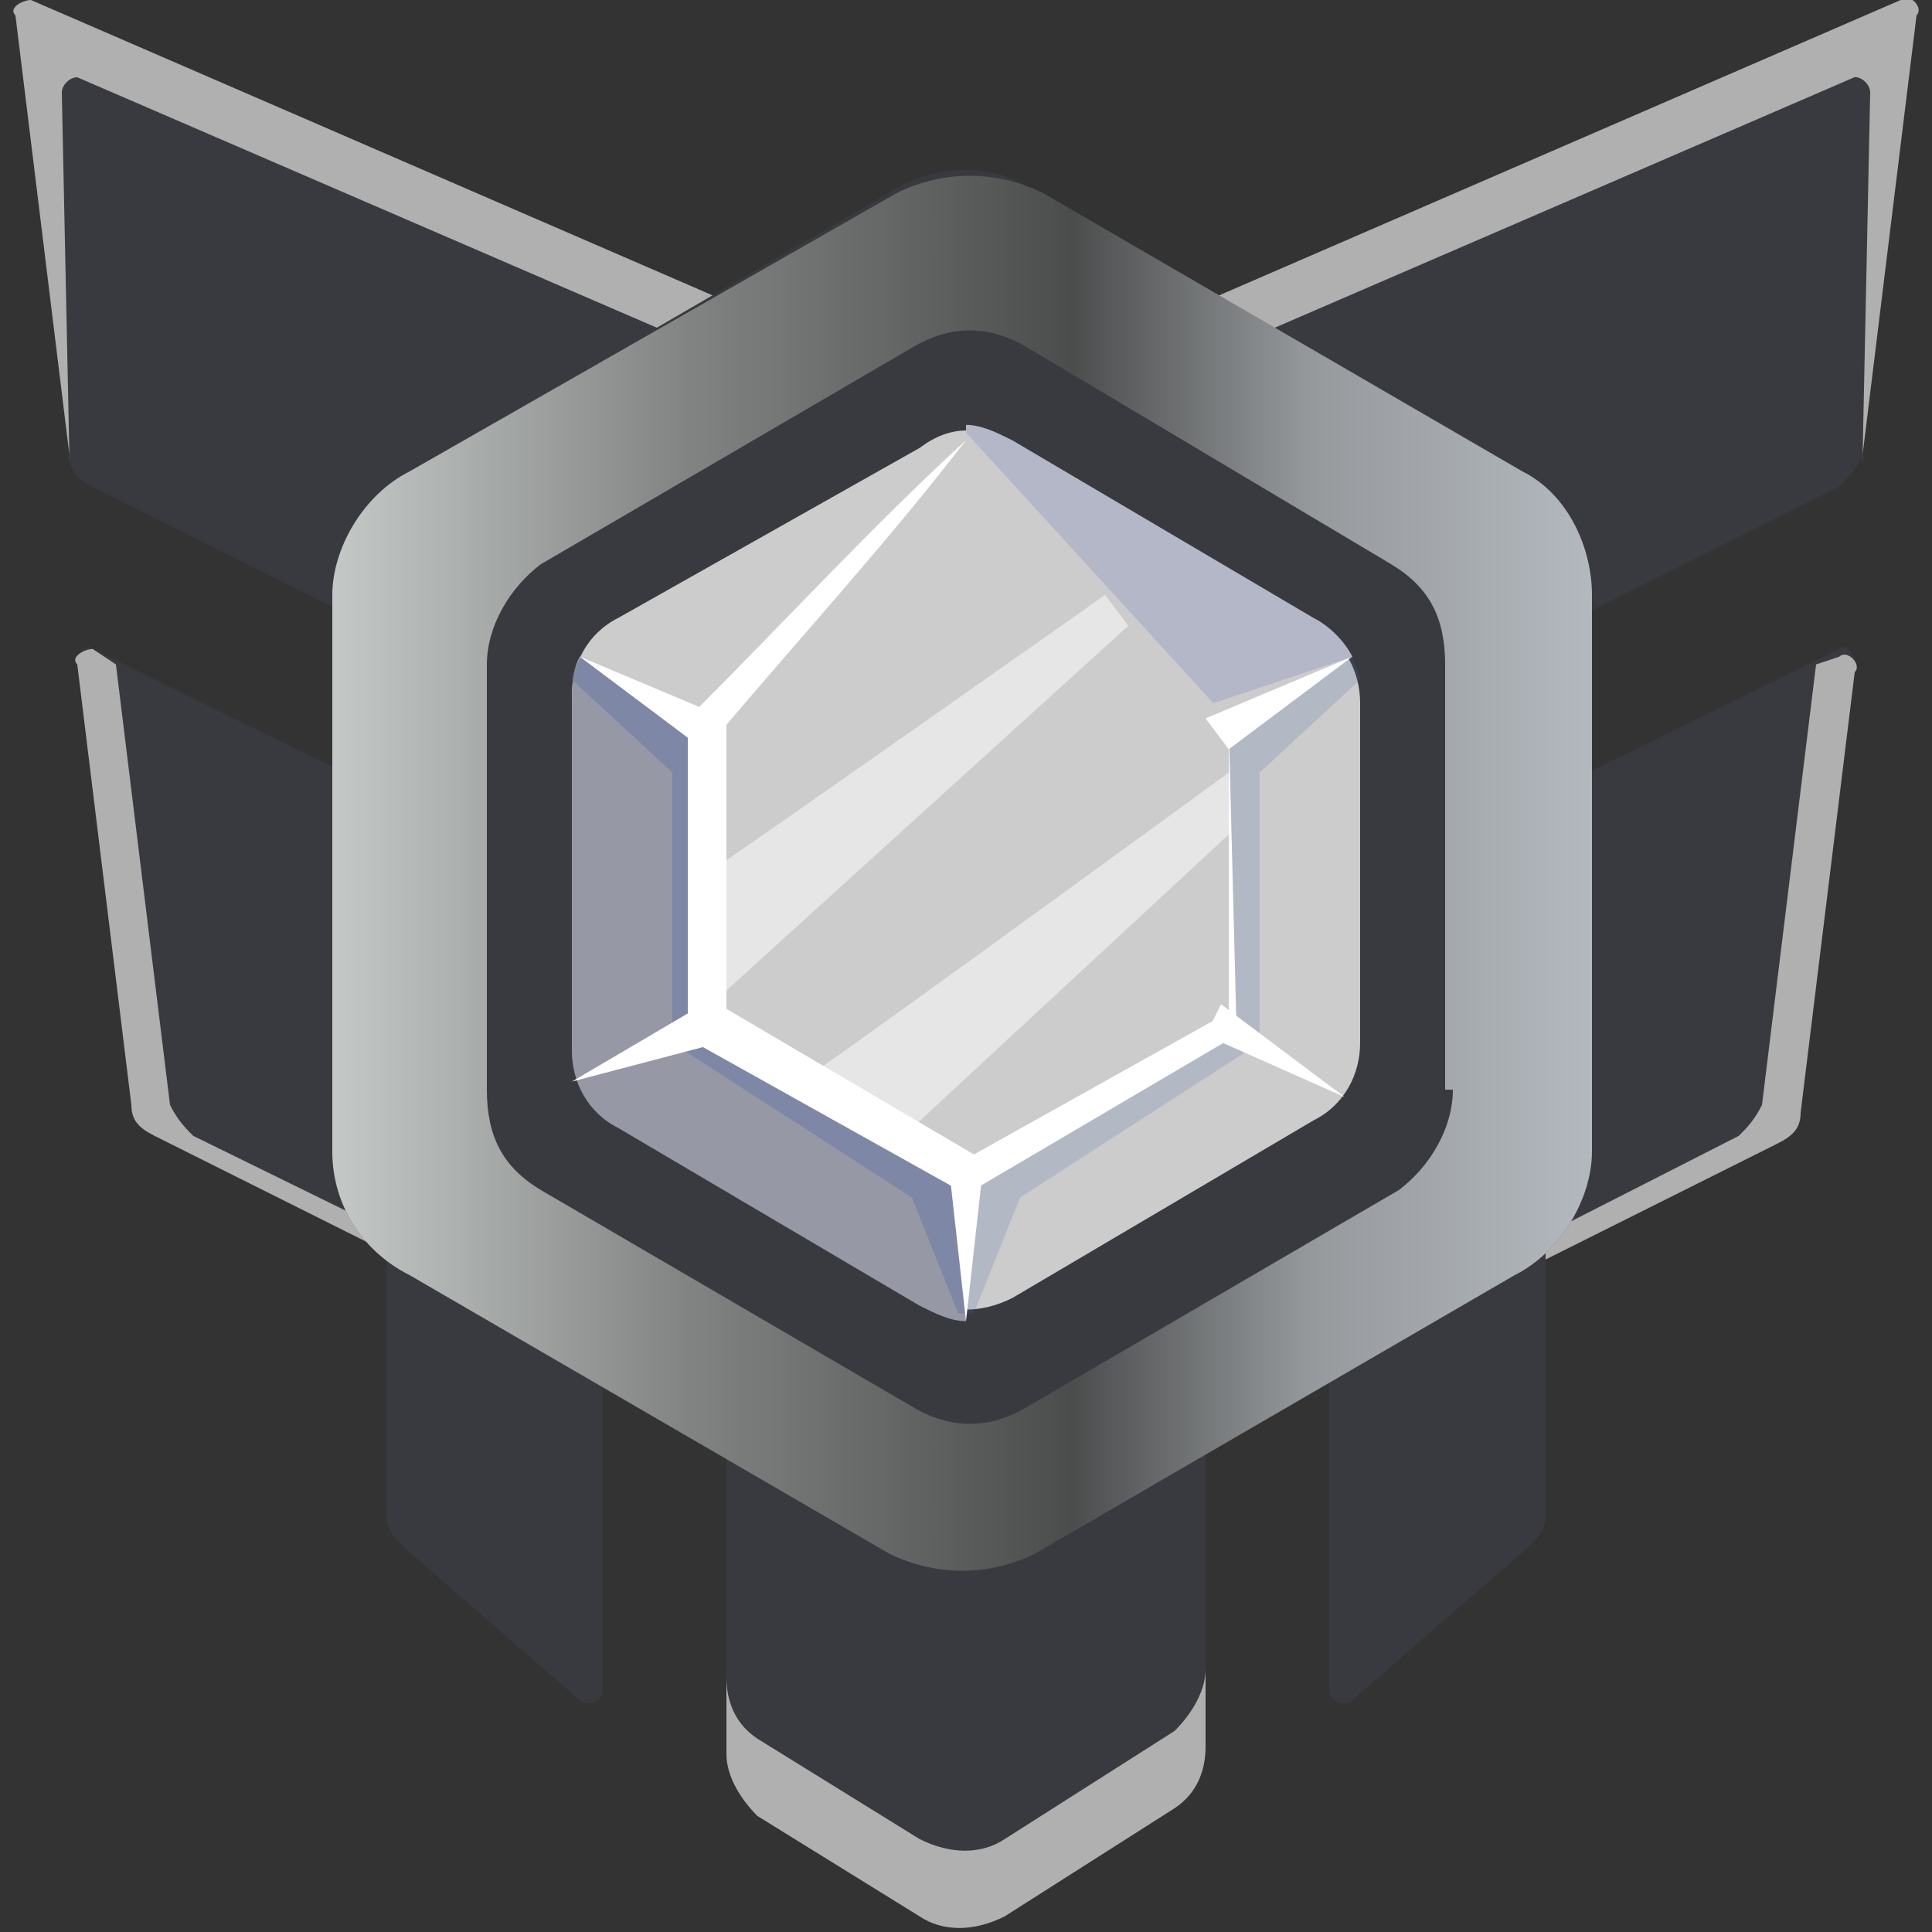 <svg width="12" height="12" viewBox="0 0 12 12" fill="none" xmlns="http://www.w3.org/2000/svg">
<rect x="0" y="0" width="12" height="12" fill="#333333" stroke="none"/>
<g clip-path="url(#clip0)">
<path d="M3.36 4.416L0.576 3.024C0.48 2.976 0.432 2.928 0.432 2.832L0.096 0.096C0.048 0.048 0.144 0 0.192 0L4.512 1.872L3.36 4.416Z" fill="#393A3F"/>
<path d="M0.384 0.576C0.384 0.528 0.432 0.48 0.48 0.48L4.368 2.16L4.512 1.872L0.192 0C0.144 0 0.048 0.048 0.096 0.096L0.432 2.832V2.88L0.384 0.576Z" fill="#B0B0B0"/>
<path d="M3.744 8.447L0.96 7.055C0.912 7.007 0.864 6.959 0.816 6.863L0.48 4.127C0.48 4.079 0.528 3.983 0.576 4.031L3.696 5.567L3.744 8.447Z" fill="#393A3F"/>
<path d="M1.2 7.055C1.152 7.007 1.104 6.959 1.056 6.863L0.72 4.127L0.576 4.031C0.528 4.031 0.432 4.079 0.48 4.127L0.816 6.863C0.816 6.959 0.864 7.007 0.96 7.055L3.744 8.447V8.303L1.2 7.055Z" fill="#B0B0B0"/>
<path d="M8.64 4.415L11.424 3.023C11.472 2.975 11.52 2.927 11.568 2.831L11.904 0.095C11.904 0.047 11.856 -0.049 11.808 -0.001L7.488 1.871L8.64 4.415Z" fill="#393A3F"/>
<path d="M11.616 0.575C11.616 0.527 11.568 0.479 11.52 0.479L7.632 2.159L7.488 1.871L11.808 -0.001C11.856 -0.049 11.952 0.047 11.904 0.095L11.568 2.831V2.879L11.616 0.575Z" fill="#B0B0B0"/>
<path d="M8.256 8.447L11.04 7.055C11.088 7.007 11.136 6.959 11.184 6.863L11.52 4.127C11.52 4.079 11.472 3.983 11.424 4.031L8.304 5.567L8.256 8.447Z" fill="#393A3F"/>
<path d="M10.8 7.055C10.848 7.007 10.896 6.959 10.944 6.863L11.28 4.127L11.424 4.079C11.472 4.031 11.568 4.127 11.52 4.175L11.184 6.911C11.184 7.007 11.136 7.055 11.04 7.103L8.256 8.495V8.351L10.8 7.055Z" fill="#B0B0B0"/>
<path d="M2.4 6.287V9.407C2.4 9.503 2.448 9.551 2.496 9.599L3.6 10.559C3.648 10.607 3.744 10.559 3.744 10.511V7.007L2.4 6.287Z" fill="#393A3F"/>
<path d="M9.6 6.287V9.407C9.6 9.503 9.552 9.551 9.504 9.599L8.4 10.559C8.352 10.607 8.256 10.559 8.256 10.511V7.007L9.6 6.287Z" fill="#393A3F"/>
<path d="M4.512 8.495V10.895C4.512 11.039 4.608 11.183 4.704 11.279L5.712 11.903C5.856 11.999 6.048 11.999 6.24 11.903L7.296 11.231C7.44 11.135 7.488 10.991 7.488 10.847V8.447C7.488 8.207 7.296 7.967 7.008 7.967H4.992C4.752 8.015 4.512 8.207 4.512 8.495Z" fill="#393A3F"/>
<path d="M6.24 11.423C6.096 11.519 5.904 11.519 5.712 11.423L4.704 10.799C4.56 10.703 4.512 10.559 4.512 10.415V10.895C4.512 11.039 4.608 11.183 4.704 11.279L5.712 11.903C5.856 11.999 6.048 11.999 6.24 11.903L7.296 11.231C7.44 11.135 7.488 10.991 7.488 10.847V10.367C7.488 10.511 7.392 10.655 7.296 10.751L6.24 11.423Z" fill="#B0B0B0"/>
<path d="M5.52 1.199L2.544 2.927C2.256 3.071 2.064 3.407 2.064 3.695V7.151C2.064 7.487 2.256 7.775 2.544 7.919L5.52 9.647C5.808 9.791 6.144 9.791 6.432 9.647L9.408 7.919C9.696 7.775 9.888 7.439 9.888 7.151V3.695C9.888 3.359 9.696 3.071 9.408 2.927L6.432 1.199C6.192 1.007 5.808 1.007 5.52 1.199Z" fill="#393A3F"/>
<path d="M9.456 2.928L6.48 1.2C6.192 1.056 5.856 1.056 5.568 1.2L2.544 2.928C2.256 3.072 2.064 3.408 2.064 3.696V7.152C2.064 7.488 2.256 7.776 2.544 7.92L5.52 9.648C5.808 9.792 6.144 9.792 6.432 9.648L9.408 7.92C9.696 7.776 9.888 7.44 9.888 7.152V3.696C9.888 3.408 9.744 3.072 9.456 2.928ZM9.024 6.768C9.024 7.008 8.88 7.248 8.688 7.392L6.384 8.736C6.144 8.88 5.904 8.88 5.664 8.736L3.36 7.392C3.12 7.248 3.024 7.056 3.024 6.768V4.128C3.024 3.888 3.168 3.648 3.36 3.504L5.664 2.16C5.904 2.016 6.144 2.016 6.384 2.16L8.64 3.504C8.88 3.648 8.976 3.84 8.976 4.128V6.768H9.024Z" fill="url(#paint0_linear)"/>
<path d="M5.712 2.782L3.84 3.838C3.648 3.934 3.552 4.126 3.552 4.318V6.478C3.552 6.67 3.648 6.862 3.84 6.958L5.712 8.062C5.904 8.158 6.096 8.158 6.288 8.062L8.16 6.958C8.352 6.862 8.448 6.67 8.448 6.478V4.366C8.448 4.174 8.352 3.982 8.16 3.886L6.288 2.782C6.096 2.638 5.904 2.638 5.712 2.782Z" fill="#CCCCCC"/>
<path d="M6 7.342L4.368 6.382V4.51L3.6 4.078C3.552 4.174 3.552 4.27 3.552 4.366V6.526C3.552 6.718 3.648 6.91 3.84 7.006L5.712 8.11C5.808 8.158 5.904 8.206 6 8.206V7.342Z" fill="#9698A6"/>
<g opacity="0.56">
<path opacity="0.56" d="M3.6 4.078L4.368 4.462V6.334L6 7.294V8.158H5.952L5.664 7.438L4.176 6.478V4.798L3.552 4.222C3.552 4.174 3.6 4.126 3.6 4.078Z" fill="#4A63A3"/>
</g>
<path d="M3.552 6.718L4.368 6.238L4.464 6.478L3.552 6.718Z" fill="white"/>
<g opacity="0.44">
<path opacity="0.44" d="M8.4 4.078L7.632 4.462V6.334L6 7.294V8.158H6.048L6.336 7.438L7.824 6.478V4.798L8.448 4.222C8.448 4.174 8.4 4.126 8.4 4.078Z" fill="#4A63A3"/>
</g>
<path d="M6 8.206L5.904 7.342H6.096L6 8.206Z" fill="white"/>
<path d="M7.584 6.238L8.352 6.814L7.488 6.43L7.584 6.238Z" fill="white"/>
<path d="M3.6 4.078L4.512 4.462L4.368 4.654L3.6 4.078Z" fill="white"/>
<path d="M8.4 4.079C8.352 3.983 8.256 3.887 8.16 3.839L6.288 2.735C6.192 2.687 6.096 2.639 6 2.639V2.687L7.536 4.367L8.4 4.079Z" fill="#B4B7C7"/>
<path d="M7.488 4.462L8.4 4.078L7.632 4.654L7.488 4.462Z" fill="white"/>
<path d="M7.632 4.51L7.68 6.382V6.43L6.048 7.39H6H5.952L4.32 6.478L4.272 6.43V6.382C4.272 5.758 4.272 5.134 4.272 4.51V4.462L4.32 4.414C4.896 3.838 5.424 3.262 6 2.734C5.52 3.358 4.992 3.934 4.464 4.558L4.512 4.462C4.512 5.086 4.512 5.71 4.512 6.334L4.464 6.238L6.096 7.198H6L7.632 6.286V6.334V4.51Z" fill="white"/>
<path opacity="0.5" d="M4.464 5.375C4.752 5.183 6.864 3.695 6.864 3.695L7.008 3.887L4.416 6.239L4.464 5.375Z" fill="white"/>
<path opacity="0.5" d="M5.04 6.671C5.328 6.479 7.632 4.799 7.632 4.799V5.183L5.664 7.007L5.04 6.671Z" fill="white"/>
</g>
<defs>
<linearGradient id="paint0_linear" x1="2.09" y1="5.442" x2="9.909" y2="5.442" gradientUnits="userSpaceOnUse">
<stop stop-color="#C3C7C6"/>
<stop offset="0.277" stop-color="#818483"/>
<stop offset="0.584" stop-color="#4B4D4D"/>
<stop offset="0.774" stop-color="#96999C"/>
<stop offset="1" stop-color="#B3B9BF"/>
</linearGradient>
<clipPath id="clip0">
<rect width="12" height="12" fill="white"/>
</clipPath>
</defs>
</svg>
